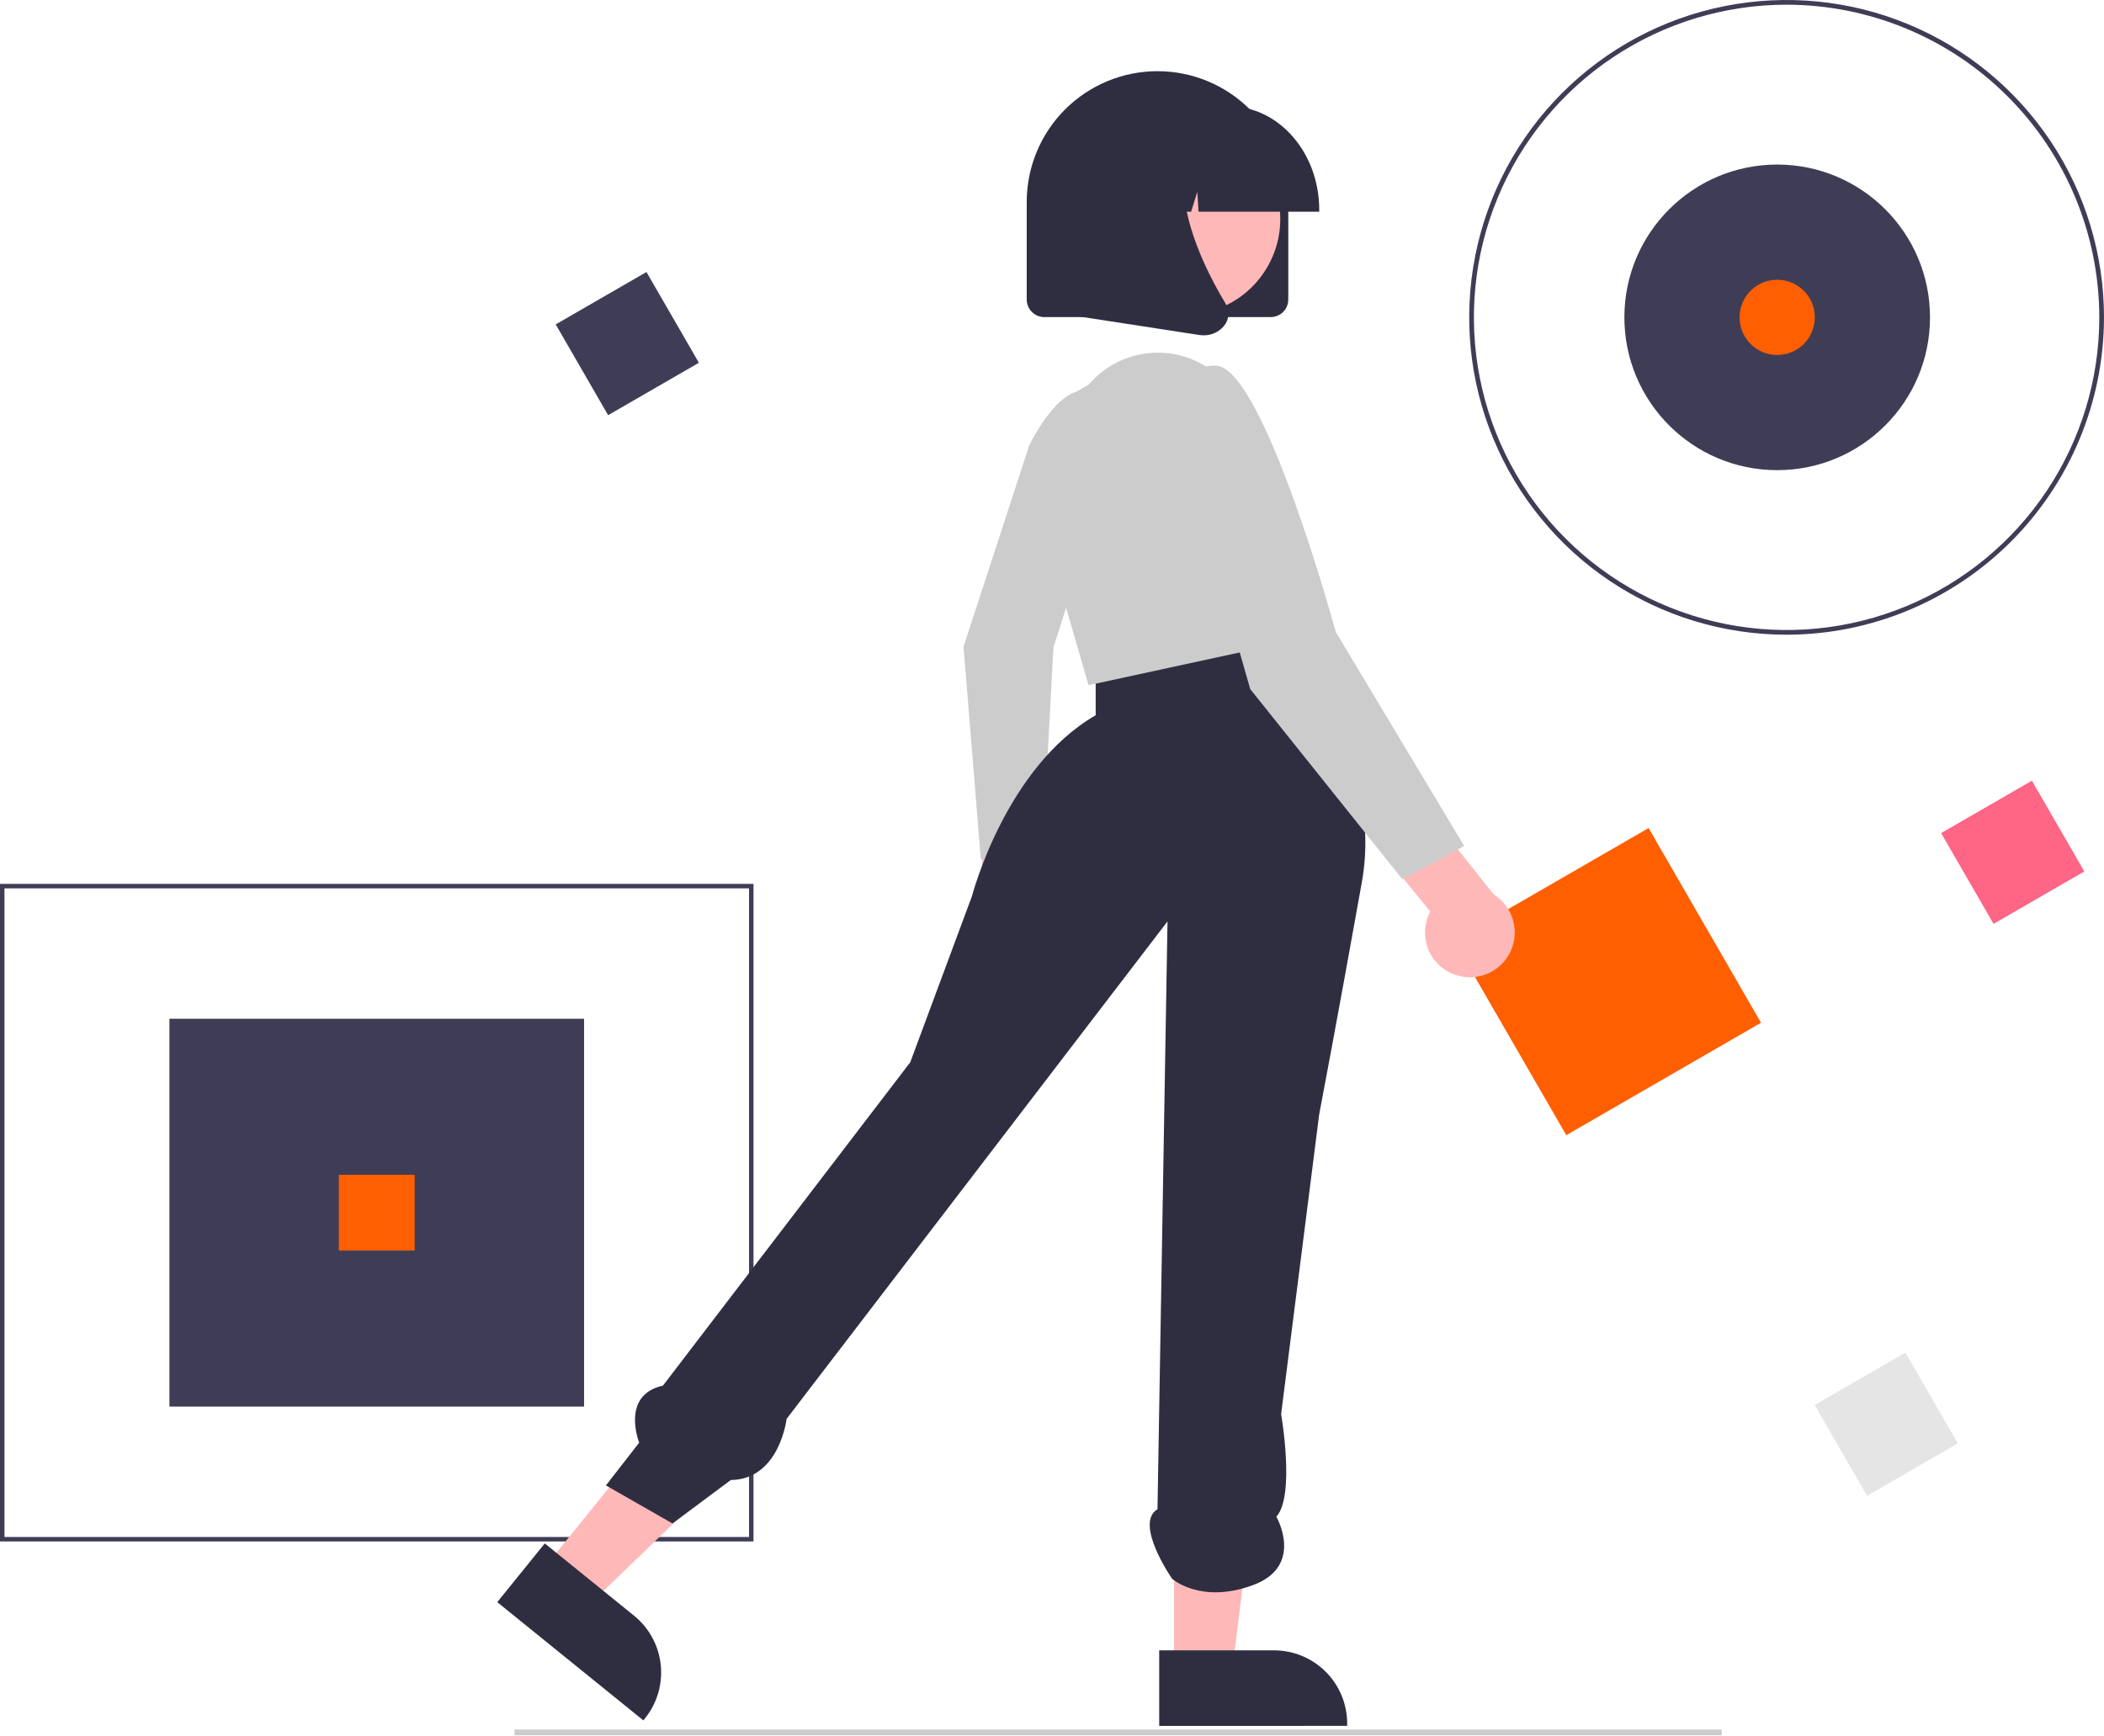 <svg width="732" height="604" viewBox="0 0 732 604" fill="none" xmlns="http://www.w3.org/2000/svg">
<g clip-path="url(#clip0_24_161)">
<path d="M203.205 354.474H58.945V489.427H203.205V354.474Z" fill="#3F3D56"/>
<path d="M262.15 536.35H0V307.551H262.15V536.35ZM1.551 534.799H260.598V309.102H1.551V534.799Z" fill="#3F3D56"/>
<path d="M621.575 220.85C599.735 220.85 578.385 214.374 560.226 202.24C542.066 190.107 527.913 172.861 519.555 152.683C511.197 132.505 509.01 110.303 513.271 88.882C517.532 67.462 528.049 47.786 543.492 32.343C558.936 16.899 578.611 6.382 600.032 2.122C621.452 -2.139 643.655 0.048 663.833 8.406C684.01 16.763 701.256 30.917 713.39 49.076C725.524 67.236 732 88.585 732 110.425C731.967 139.702 720.322 167.769 699.621 188.471C678.919 209.173 650.851 220.817 621.575 220.85V220.85ZM621.575 1.636C600.058 1.636 579.025 8.016 561.135 19.97C543.244 31.924 529.301 48.915 521.067 68.793C512.833 88.672 510.678 110.546 514.876 131.649C519.073 152.752 529.435 172.136 544.649 187.351C559.863 202.565 579.248 212.926 600.351 217.124C621.454 221.322 643.328 219.167 663.206 210.933C683.085 202.699 700.076 188.756 712.03 170.865C723.984 152.975 730.364 131.942 730.364 110.425C730.331 81.582 718.859 53.93 698.464 33.535C678.07 13.14 650.417 1.668 621.575 1.636V1.636Z" fill="#3F3D56"/>
<path d="M618.303 163.593C647.667 163.593 671.471 139.789 671.471 110.425C671.471 81.061 647.667 57.257 618.303 57.257C588.939 57.257 565.135 81.061 565.135 110.425C565.135 139.789 588.939 163.593 618.303 163.593Z" fill="#3F3D56"/>
<path d="M706.916 271.644L675.333 289.878L693.568 321.461L725.151 303.227L706.916 271.644Z" fill="#FF6584"/>
<path d="M224.916 94.644L193.333 112.878L211.568 144.461L243.151 126.227L224.916 94.644Z" fill="#3F3D56"/>
<path d="M662.916 470.644L631.333 488.878L649.568 520.461L681.151 502.227L662.916 470.644Z" fill="#E5E5E5"/>
<path d="M144.26 408.766H117.89V435.136H144.26V408.766Z" fill="#FF5F00"/>
<path d="M618.303 123.513C625.531 123.513 631.39 117.653 631.39 110.425C631.39 103.197 625.531 97.338 618.303 97.338C611.075 97.338 605.215 103.197 605.215 110.425C605.215 117.653 611.075 123.513 618.303 123.513Z" fill="#FF5F00"/>
<path d="M573.559 288.122L505.811 327.236L544.925 394.984L612.673 355.869L573.559 288.122Z" fill="#FF5F00"/>
<path d="M599 601.793H179V603.793H599V601.793Z" fill="#CBCBCB"/>
<path d="M338.39 332.043C337.173 330.479 336.313 328.667 335.872 326.736C335.431 324.804 335.419 322.799 335.837 320.862C336.254 318.925 337.092 317.103 338.29 315.524C339.488 313.946 341.017 312.65 342.77 311.726L339.94 280.882L358.264 274.591L361.649 318.204C363.005 321.252 363.196 324.692 362.185 327.871C361.175 331.051 359.033 333.749 356.166 335.455C353.299 337.161 349.906 337.755 346.629 337.126C343.353 336.498 340.421 334.689 338.39 332.043V332.043Z" fill="#FFB8B8"/>
<path d="M358.061 155.018C358.061 155.018 370.636 128.628 381.81 137.911C392.984 147.194 366.491 225.223 366.491 225.223L362.461 300.971L341.225 298.849L335.221 225.049L358.061 155.018Z" fill="#CCCCCC"/>
<path d="M189.39 545.442L205.154 558.203L261.875 503.472L238.609 484.639L189.39 545.442Z" fill="#FFB8B8"/>
<path d="M189.535 537.041L220.58 562.171L220.582 562.172C225.828 566.419 229.173 572.577 229.879 579.291C230.586 586.004 228.597 592.724 224.35 597.971L223.829 598.614L173 557.468L189.535 537.041Z" fill="#2F2E41"/>
<path d="M408.471 580.865L428.753 580.864L438.401 502.636L408.468 502.637L408.471 580.865Z" fill="#FFB8B8"/>
<path d="M403.298 574.243L443.239 574.242H443.241C449.991 574.242 456.465 576.924 461.239 581.697C466.012 586.471 468.694 592.944 468.695 599.695V600.522L403.299 600.525L403.298 574.243Z" fill="#2F2E41"/>
<path d="M444.06 214.124C444.06 214.124 482.108 260.444 473.837 306.764C465.565 353.084 458.948 387.825 458.948 387.825L445.714 492.045C445.714 492.045 450.677 520.429 444.06 527.743C444.06 527.743 453.985 544.983 435.788 551.6C417.591 558.217 407.772 549.314 407.772 549.314C407.772 549.314 394.431 530.094 402.702 525.131L406.187 320.601L273.667 493.699C273.667 493.699 271.231 514.755 254.252 514.98L233.964 530.094L210.804 516.86L222.384 501.971C222.384 501.971 215.767 485.428 230.656 482.119L316.679 369.627L338.185 311.727C338.185 311.727 349.765 267.061 381.196 248.864V229.501L444.06 214.124Z" fill="#2F2E41"/>
<path d="M378.715 133.891C383.723 127.971 390.735 124.101 398.413 123.016C406.091 121.932 413.9 123.71 420.352 128.012L421.726 128.928C436.41 145.557 446.279 165.876 450.271 187.698L456.466 221.568L378.715 238.411L360.487 175.547C358.173 167.568 358.73 159.03 362.061 151.42C365.391 143.809 371.284 137.606 378.715 133.891V133.891Z" fill="#CCCCCC"/>
<path d="M506.456 339.244C504.3 338.539 502.326 337.371 500.671 335.82C499.016 334.27 497.721 332.375 496.877 330.27C496.033 328.165 495.661 325.901 495.787 323.637C495.914 321.372 496.535 319.163 497.607 317.165L475.178 289.715L488.535 272.016L519.665 311.226C522.902 313.25 525.285 316.391 526.361 320.054C527.438 323.717 527.133 327.648 525.505 331.102C523.877 334.555 521.038 337.292 517.528 338.792C514.017 340.293 510.077 340.454 506.456 339.244V339.244Z" fill="#FFB8B8"/>
<path d="M411.8 158.705C411.8 158.705 406.838 125.619 423.381 127.273C439.923 128.928 464.738 219.914 464.738 219.914L509.404 294.357L487.898 305.937L434.961 239.765L411.8 158.705Z" fill="#CCCCCC"/>
<path d="M442.094 110.335H363.318C361.698 110.333 360.144 109.688 358.998 108.543C357.852 107.397 357.208 105.843 357.206 104.223V70.267C357.206 58.2 362 46.627 370.533 38.094C379.066 29.561 390.639 24.767 402.706 24.767C414.774 24.767 426.347 29.561 434.88 38.094C443.413 46.627 448.206 58.2 448.206 70.267V104.223C448.204 105.843 447.56 107.397 446.414 108.543C445.268 109.688 443.715 110.333 442.094 110.335V110.335Z" fill="#2F2E41"/>
<path d="M441.327 92.186C450.165 76.02 444.223 55.751 428.057 46.914C411.891 38.077 391.622 44.018 382.785 60.184C373.948 76.35 379.889 96.619 396.055 105.456C412.221 114.293 432.49 108.352 441.327 92.186Z" fill="#FFB8B8"/>
<path d="M458.971 73.663H416.989L416.558 66.747L414.406 73.663H407.941L407.088 59.956L402.822 73.663H390.314V72.984C390.314 53.137 404.386 36.991 421.683 36.991H427.602C444.899 36.991 458.971 53.137 458.971 72.984L458.971 73.663Z" fill="#2F2E41"/>
<path d="M418.726 116.673C418.213 116.673 417.701 116.633 417.194 116.555L367.225 108.859V56.812C367.225 54.179 367.743 51.573 368.751 49.14C369.758 46.708 371.235 44.498 373.096 42.637C374.958 40.775 377.168 39.298 379.6 38.291C382.032 37.283 384.639 36.765 387.272 36.765H422.231L420.87 38.151C401.922 57.442 416.197 88.722 426.392 105.65C427.14 106.867 427.479 108.292 427.357 109.715C427.234 111.138 426.659 112.485 425.714 113.557C424.847 114.553 423.772 115.349 422.565 115.887C421.358 116.425 420.048 116.694 418.726 116.673Z" fill="#2F2E41"/>
</g>
<defs>
<clipPath id="clip0_24_161">
<rect width="732" height="603.793" fill="white"/>
</clipPath>
</defs>
</svg>
